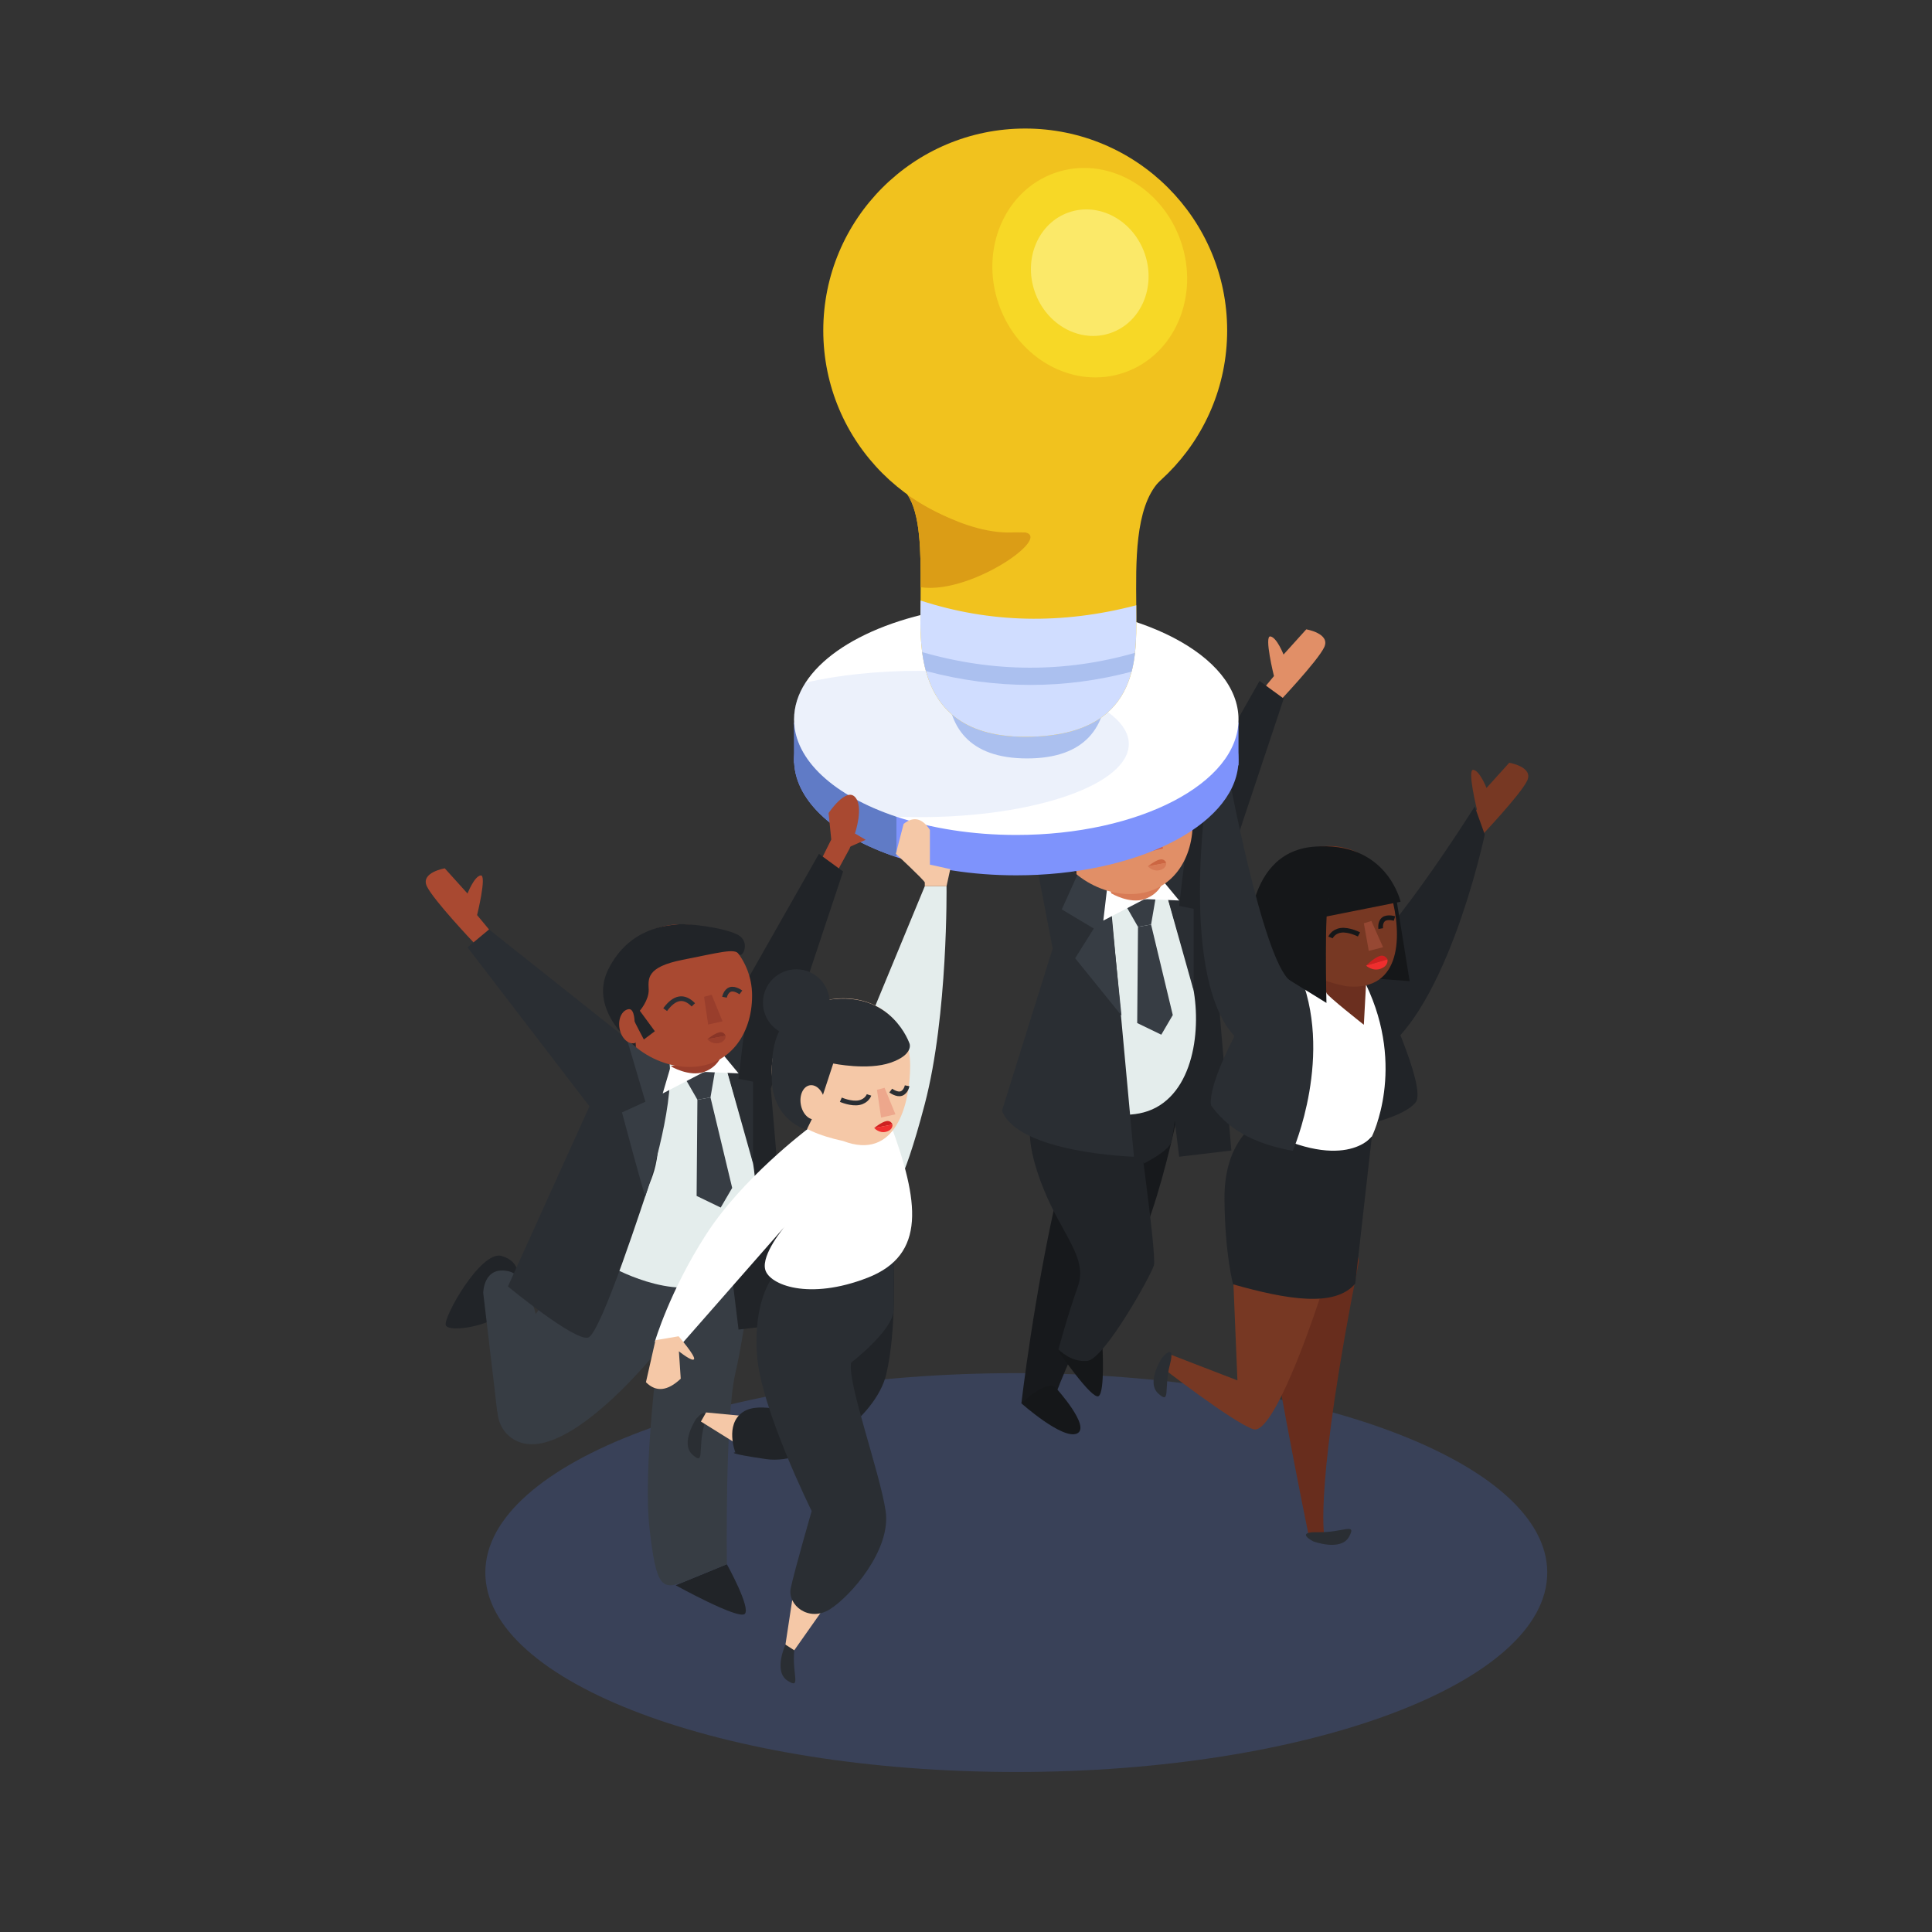 <?xml version="1.0" encoding="UTF-8" standalone="no"?>
<!-- Created with Inkscape (http://www.inkscape.org/) -->

<svg
   xmlns:dc="http://purl.org/dc/elements/1.1/"
   xmlns:cc="http://creativecommons.org/ns#"
   xmlns:rdf="http://www.w3.org/1999/02/22-rdf-syntax-ns#"
   xmlns:svg="http://www.w3.org/2000/svg"
   xmlns="http://www.w3.org/2000/svg"
   xmlns:sodipodi="http://sodipodi.sourceforge.net/DTD/sodipodi-0.dtd"
   xmlns:inkscape="http://www.inkscape.org/namespaces/inkscape"
   version="1.1"
   id="svg2"
   xml:space="preserve"
   width="666.667"
   height="666.667"
   viewBox="0 0 666.667 666.667"
   sodipodi:docname="teamLightOn2.svg"
   inkscape:version="0.92.3 (unknown)"><rect x="0" y="0" width="666.667" height="666.667" fill="#333333" stroke="none"/><defs
     id="defs6"><clipPath
       clipPathUnits="userSpaceOnUse"
       id="clipPath20"><path
         d="M 0,500 H 500 V 0 H 0 Z"
         id="path18"
         inkscape:connector-curvature="0" /></clipPath><clipPath
       clipPathUnits="userSpaceOnUse"
       id="clipPath28"><path
         d="M 143.222,147.357 H 369.474 V 62.381 H 143.222 Z"
         id="path26"
         inkscape:connector-curvature="0" /></clipPath><clipPath
       clipPathUnits="userSpaceOnUse"
       id="clipPath392"><path
         d="m 209.003,296.99 h 71.311 v -31.176 h -71.311 z"
         id="path390"
         inkscape:connector-curvature="0" /></clipPath><clipPath
       clipPathUnits="userSpaceOnUse"
       id="clipPath432"><path
         d="m 251.246,404.136 h 41.508 v -44.635 h -41.508 z"
         id="path430"
         inkscape:connector-curvature="0" /></clipPath><clipPath
       clipPathUnits="userSpaceOnUse"
       id="clipPath448"><path
         d="m 259.464,395.299 h 25.072 v -26.961 h -25.072 z"
         id="path446"
         inkscape:connector-curvature="0" /></clipPath><clipPath
       clipPathUnits="userSpaceOnUse"
       id="clipPath494"><path
         d="M 0,500 H 500 V 0 H 0 Z"
         id="path492"
         inkscape:connector-curvature="0" /></clipPath></defs><sodipodi:namedview
     pagecolor="#ffffff"
     bordercolor="#666666"
     borderopacity="1"
     objecttolerance="10"
     gridtolerance="10"
     guidetolerance="10"
     inkscape:pageopacity="0"
     inkscape:pageshadow="2"
     inkscape:window-width="1366"
     inkscape:window-height="705"
     id="namedview4"
     showgrid="false"
     showguides="true"
     inkscape:guide-bbox="true"
     inkscape:zoom="0.35399999"
     inkscape:cx="109.27906"
     inkscape:cy="466.13427"
     inkscape:window-x="0"
     inkscape:window-y="24"
     inkscape:window-maximized="1"
     inkscape:current-layer="g10"><sodipodi:guide
       position="0,666.667"
       orientation="1,0"
       id="guide628"
       inkscape:locked="false" /><sodipodi:guide
       position="0,666.667"
       orientation="0,1"
       id="guide630"
       inkscape:locked="false" /><sodipodi:guide
       position="666.667,666.667"
       orientation="1,0"
       id="guide632"
       inkscape:locked="false" /><sodipodi:guide
       position="333.333,737.288"
       orientation="1,0"
       id="guide636"
       inkscape:locked="false" /><sodipodi:guide
       position="0,1.7011719e-05"
       orientation="0,1"
       id="guide638"
       inkscape:locked="false" /><sodipodi:guide
       position="-822.034,336.158"
       orientation="0,1"
       id="guide640"
       inkscape:locked="false" /></sodipodi:namedview><g
     id="g10"
     inkscape:groupmode="layer"
     inkscape:label="366917-PB1GQY-718"
     transform="matrix(1.333,0,0,-1.333,0,666.667)"><g
       id="g14"
       transform="matrix(1.215,0,0,1.215,-48.382,-34.372)"><g
         id="g16"
         clip-path="url(#clipPath20)"><g
           id="g22"><g
             id="g24" /><g
             id="g36"><g
               clip-path="url(#clipPath28)"
               id="g34"
               style="opacity:0.28"><g
                 transform="translate(369.474,104.869)"
                 id="g32"><path
                   d="m 0,0 c 0,-23.466 -50.648,-42.488 -113.126,-42.488 -62.477,0 -113.125,19.022 -113.125,42.488 0,23.465 50.648,42.488 113.125,42.488 C -50.648,42.488 0,23.465 0,0"
                   style="fill:#4966b7;fill-opacity:1;fill-rule:nonzero;stroke:none"
                   id="path30"
                   inkscape:connector-curvature="0" /></g></g></g></g><g
           id="g38"
           transform="translate(308.705,292.81)"><path
             d="m 0,0 2.541,3.06 c 0,0 -2.142,8.639 -0.765,8.45 C 3.153,11.321 4.58,7.65 4.58,7.65 l 4.845,5.369 c 0,0 5.202,-0.867 3.825,-3.807 C 11.873,6.273 3.306,-2.753 3.306,-2.753 Z"
             style="fill:#e18f67;fill-opacity:1;fill-rule:nonzero;stroke:none"
             id="path40"
             inkscape:connector-curvature="0" /></g><g
           id="g42"
           transform="translate(292.272,210.231)"><path
             d="m 0,0 c 0,0 -5.957,-33.739 -13.86,-42.459 -7.904,-8.721 -13.744,-25.159 -13.744,-25.159 l -7.236,-1.685 c 0,0 2.733,23.59 7.904,45.64 5.172,22.05 18.36,24.697 18.36,24.697 z"
             style="fill:#17191c;fill-opacity:1;fill-rule:nonzero;stroke:none"
             id="path44"
             inkscape:connector-curvature="0" /></g><g
           id="g46"
           transform="translate(265.396,151.935)"><path
             d="M 0,0 C 0,0 7.077,-10.314 8.484,-9.477 9.891,-8.639 9.292,1.47 9.292,1.47 Z"
             style="fill:#151719;fill-opacity:1;fill-rule:nonzero;stroke:none"
             id="path48"
             inkscape:connector-curvature="0" /></g><g
           id="g50"
           transform="translate(259.406,200.339)"><path
             d="m 0,0 c 0,0 -1.203,-3.923 2.77,-13.771 3.972,-9.846 9.459,-14.668 7.29,-20.746 -2.17,-6.077 -4.129,-13.387 -4.129,-13.387 0,0 2.546,-2.825 6.153,-2.464 3.607,0.361 13.497,18.086 14.175,20.353 0.678,2.267 -4.25,36.623 -4.25,36.623 z"
             style="fill:#212428;fill-opacity:1;fill-rule:nonzero;stroke:none"
             id="path52"
             inkscape:connector-curvature="0" /></g><g
           id="g54"
           transform="translate(283.466,191.999)"><path
             d="M 0,0 C 0,0 5.465,2.663 5.94,4.687 6.416,6.712 7.802,18.232 7.802,18.232 L -3.702,12.705 Z"
             style="fill:#212428;fill-opacity:1;fill-rule:nonzero;stroke:none"
             id="path56"
             inkscape:connector-curvature="0" /></g><g
           id="g58"
           transform="translate(288.585,260.349)"><path
             d="M 0,0 19.59,34.484 24.743,30.724 9.336,-15.533 13.583,-65.562 2.461,-66.879 -5.11,-5.101 Z"
             style="fill:#212428;fill-opacity:1;fill-rule:nonzero;stroke:none"
             id="path60"
             inkscape:connector-curvature="0" /></g><g
           id="g62"
           transform="translate(263.54,207.057)"><path
             d="m 0,0 c 0,0 13.661,-7.904 22.569,-3.115 8.909,4.79 9.82,19.342 7.329,28.014 -2.489,8.674 -6.196,21.434 -6.196,21.434 L 6.828,44.878 Z"
             style="fill:#e4edec;fill-opacity:1;fill-rule:nonzero;stroke:none"
             id="path64"
             inkscape:connector-curvature="0" /></g><g
           id="g66"
           transform="translate(264.097,237.821)"><path
             d="m 0,0 -10.799,-34.551 c 3.52,-9.083 28.117,-9.801 28.117,-9.801 L 12.5,8.06 11.312,14.589 -3.507,18.263 Z"
             style="fill:#2a2e33;fill-opacity:1;fill-rule:nonzero;stroke:none"
             id="path68"
             inkscape:connector-curvature="0" /></g><g
           id="g70"
           transform="translate(269.797,254.483)"><path
             d="M 0,0 -3.754,-8.324 3.063,-12.399 -0.908,-18.727 8.968,-30.94 5.959,-1.566 Z"
             style="fill:#373d44;fill-opacity:1;fill-rule:nonzero;stroke:none"
             id="path72"
             inkscape:connector-curvature="0" /></g><g
           id="g74"
           transform="translate(279.988,246.433)"><path
             d="m 0,0 2.291,-3.987 2.787,0.49 1.001,5.846 -7.576,-1.507 z"
             style="fill:#373d44;fill-opacity:1;fill-rule:nonzero;stroke:none"
             id="path76"
             inkscape:connector-curvature="0" /></g><g
           id="g78"
           transform="translate(292.471,258.109)"><path
             d="m 0,0 c -0.181,-0.362 -1.425,-11.207 -1.425,-11.207 l 3.096,-0.612 V -29.28 l -6.9,24.561 z"
             style="fill:#2a2e33;fill-opacity:1;fill-rule:nonzero;stroke:none"
             id="path80"
             inkscape:connector-curvature="0" /></g><g
           id="g82"
           transform="translate(275.679,250.492)"><path
             d="m 0,0 -0.791,-6.714 8.819,4.59 7.339,-0.31 -3.474,4.199 z"
             style="fill:#ffffff;fill-opacity:1;fill-rule:nonzero;stroke:none"
             id="path84"
             inkscape:connector-curvature="0" /></g><g
           id="g86"
           transform="translate(276.597,249.574)"><path
             d="m 0,0 c 0,0 3.923,-2.34 7.11,-1.206 3.189,1.135 3.946,3.641 3.865,3.889 C -2.244,4.668 0,0 0,0"
             style="fill:#d87b56;fill-opacity:1;fill-rule:nonzero;stroke:none"
             id="path88"
             inkscape:connector-curvature="0" /></g><g
           id="g90"
           transform="translate(293.933,264.618)"><path
             d="m 0,0 c 0,-8.393 -4.968,-15.196 -13.36,-15.196 -8.393,0 -17.033,6.803 -17.033,15.196 0,8.393 6.804,15.197 15.197,15.197 C -6.804,15.197 0,8.393 0,0"
             style="fill:#e18f67;fill-opacity:1;fill-rule:nonzero;stroke:none"
             id="path92"
             inkscape:connector-curvature="0" /></g><g
           id="g94"
           transform="translate(282.279,242.445)"><path
             d="m 0,0 -0.169,-20.498 5.132,-2.479 2.448,4.184 L 2.787,0.49 Z"
             style="fill:#373d44;fill-opacity:1;fill-rule:nonzero;stroke:none"
             id="path96"
             inkscape:connector-curvature="0" /></g><g
           id="g98"
           transform="translate(284.574,258.46)"><path
             d="M 0,0 C 0.306,0.077 3.06,0.691 3.06,0.691 L 0.744,6.349 -0.878,5.912 Z"
             style="fill:#ce5f51;fill-opacity:1;fill-rule:nonzero;stroke:none"
             id="path100"
             inkscape:connector-curvature="0" /></g><g
           id="g102"
           transform="translate(281.415,262.658)"><path
             d="M 0,0 C -2.002,2.045 -4.004,1.704 -6.007,-1.024"
             style="fill:none;stroke:#2a2e33;stroke-width:1;stroke-linecap:butt;stroke-linejoin:miter;stroke-miterlimit:10;stroke-dasharray:none;stroke-opacity:1"
             id="path104"
             inkscape:connector-curvature="0" /></g><g
           id="g106"
           transform="translate(291.54,265.303)"><path
             d="M 0,0 C 0,0 -1.288,0.974 -2.265,0.629 -3.242,0.285 -3.487,-1.024 -3.487,-1.024"
             style="fill:none;stroke:#2a2e33;stroke-width:1;stroke-linecap:butt;stroke-linejoin:miter;stroke-miterlimit:10;stroke-dasharray:none;stroke-opacity:1"
             id="path108"
             inkscape:connector-curvature="0" /></g><g
           id="g110"
           transform="translate(284.384,255.337)"><path
             d="M 0,0 C 0,0 1.533,1.235 2.564,1.459 3.595,1.683 3.901,0.729 3.901,0.729 Z"
             style="fill:#cc6642;fill-opacity:1;fill-rule:nonzero;stroke:none"
             id="path112"
             inkscape:connector-curvature="0" /></g><g
           id="g114"
           transform="translate(284.384,255.337)"><path
             d="m 0,0 c 0,0 1.06,-1.213 2.564,-0.803 1.505,0.41 1.337,1.532 1.337,1.532 z"
             style="fill:#d87b56;fill-opacity:1;fill-rule:nonzero;stroke:none"
             id="path116"
             inkscape:connector-curvature="0" /></g><g
           id="g118"
           transform="translate(268.747,259.447)"><path
             d="m 0,0 c 0.058,-0.287 2.123,-4.171 2.123,-4.171 l 2.342,1.762 -3.202,4.36 c 0,0 1.95,2.237 1.892,4.475 -0.056,2.237 -0.675,4.819 7.178,6.367 7.854,1.549 11.168,2.511 11.966,1.29 0.799,-1.222 2.773,2.669 -0.354,4.161 -3.128,1.491 -10.493,2.36 -12.653,2.107 C 7.133,20.098 -0.975,19.735 -5.45,10.786 -9.925,1.836 0.438,-5.806 0.438,-5.806 Z"
             style="fill:#212428;fill-opacity:1;fill-rule:nonzero;stroke:none"
             id="path120"
             inkscape:connector-curvature="0" /></g><g
           id="g122"
           transform="translate(265.678,257.684)"><path
             d="m 0,0 c -0.335,2.002 0.527,3.816 1.927,4.051 1.398,0.234 1.305,-3.202 1.305,-3.202 0,0 1.309,-3.816 -0.09,-4.05 C 1.742,-3.436 0.336,-2.002 0,0"
             style="fill:#e18f67;fill-opacity:1;fill-rule:nonzero;stroke:none"
             id="path124"
             inkscape:connector-curvature="0" /></g><g
           id="g126"
           transform="translate(257.433,140.929)"><path
             d="M 0,0 C 0,0 8.767,-7.816 11.839,-6.436 14.912,-5.054 7.437,3.188 7.437,3.188 7.437,3.188 6.085,5.628 0,0"
             style="fill:#151719;fill-opacity:1;fill-rule:nonzero;stroke:none"
             id="path128"
             inkscape:connector-curvature="0" /></g><g
           id="g130"
           transform="translate(351.951,264.388)"><path
             d="m 0,0 2.541,3.06 c 0,0 -2.142,8.639 -0.765,8.45 C 3.153,11.321 4.58,7.649 4.58,7.649 l 4.845,5.37 c 0,0 5.202,-0.868 3.825,-3.807 C 11.873,6.272 3.306,-2.754 3.306,-2.754 Z"
             style="fill:#773823;fill-opacity:1;fill-rule:nonzero;stroke:none"
             id="path132"
             inkscape:connector-curvature="0" /></g><g
           id="g134"
           transform="translate(330.397,200.231)"><path
             d="M 0,0 C 0,0 8.521,1.692 11.032,4.811 13.543,7.929 3.57,28.815 3.57,28.815 L -1.773,22.791 0.48,1.198"
             style="fill:#212428;fill-opacity:1;fill-rule:nonzero;stroke:none"
             id="path136"
             inkscape:connector-curvature="0" /></g><g
           id="g138"
           transform="translate(354.019,268.082)"><path
             d="M 0,0 C 0,0 -20.324,-32.347 -27.362,-34.122 -34.4,-35.896 -38.89,-60.818 -22.693,-53.958 -6.497,-47.1 2.141,-5.971 2.141,-5.971 Z"
             style="fill:#212428;fill-opacity:1;fill-rule:nonzero;stroke:none"
             id="path140"
             inkscape:connector-curvature="0" /></g><g
           id="g142"
           transform="translate(329.307,170.975)"><path
             d="m 0,0 c -9.461,-47.633 -7.347,-58.115 -7.347,-58.115 l -3.256,-0.391 c 0,0 -9.616,46.706 -9.616,56.484 C -20.219,7.755 0.684,5.405 0,0"
             style="fill:#682d1d;fill-opacity:1;fill-rule:nonzero;stroke:none"
             id="path144"
             inkscape:connector-curvature="0" /></g><g
           id="g146"
           transform="translate(318.06,172.868)"><path
             d="m 0,0 -15.521,-4.752 0.924,-22.304 -14.563,5.619 -1.783,-2.641 c 0,0 15.428,-11.981 19.734,-13.385 4.305,-1.405 12.959,24.387 12.959,24.387 0,0 2.783,7.938 2.634,8.456 C 4.233,-4.102 0,0 0,0"
             style="fill:#773823;fill-opacity:1;fill-rule:nonzero;stroke:none"
             id="path148"
             inkscape:connector-curvature="0" /></g><g
           id="g150"
           transform="translate(332.103,197.764)"><path
             d="m 0,0 c 0,0 7.337,14.502 -1.243,32.385 -0.689,0.041 -14.462,3.029 -14.462,3.029 l -4.833,-19.391 4.113,-17.51 9,-5.786 z"
             style="fill:#ffffff;fill-opacity:1;fill-rule:nonzero;stroke:none"
             id="path152"
             inkscape:connector-curvature="0" /></g><g
           id="g154"
           transform="translate(307.018,200.231)"><path
             d="m 0,0 c 0,0 -6.41,-3.873 -6.314,-15.756 0.095,-11.884 1.835,-18.194 1.835,-18.194 11.498,-3.252 21.688,-4.976 26.029,0.149 l 3.536,31.334 c 0,0 -6.017,-8.217 -25.086,2.467"
             style="fill:#212428;fill-opacity:1;fill-rule:nonzero;stroke:none"
             id="path156"
             inkscape:connector-curvature="0" /></g><g
           id="g158"
           transform="translate(316.398,233.178)"><path
             d="m 0,0 c 7.867,-17.799 -1.143,-38.461 -1.143,-38.461 -6.781,1.286 -13.023,3.616 -17.366,9.621 0,0 -1.641,3.789 8.355,21.017 C -3.315,2.581 -3.411,2.299 0,0"
             style="fill:#2a2e33;fill-opacity:1;fill-rule:nonzero;stroke:none"
             id="path160"
             inkscape:connector-curvature="0" /></g><g
           id="g162"
           transform="translate(322.449,228.353)"><path
             d="M 0,0 C -0.054,-0.465 7.948,-6.77 7.948,-6.77 L 8.411,1.795 -2.827,6.13 Z"
             style="fill:#6b2f1f;fill-opacity:1;fill-rule:nonzero;stroke:none"
             id="path164"
             inkscape:connector-curvature="0" /></g><g
           id="g166"
           transform="translate(337.448,247.642)"><path
             d="m 0,0 c -0.004,-0.001 2.706,-16.764 2.706,-16.764 l -9.276,0.689 V 3.167 c 0,0 7.076,-3.04 6.57,-3.167"
             style="fill:#151719;fill-opacity:1;fill-rule:nonzero;stroke:none"
             id="path168"
             inkscape:connector-curvature="0" /></g><g
           id="g170"
           transform="translate(336.238,249.135)"><path
             d="m 0,0 c 2.258,-8.083 2.464,-20.469 -9.416,-19.362 -11.643,2.023 -16.89,10.548 -16.89,10.548 0,0 3.294,17.21 8.712,18.724 C -9.511,12.168 -2.258,8.083 0,0"
             style="fill:#773823;fill-opacity:1;fill-rule:nonzero;stroke:none"
             id="path172"
             inkscape:connector-curvature="0" /></g><g
           id="g174"
           transform="translate(316.028,234.874)"><path
             d="M 0,0 C -0.862,1.839 -0.52,3.817 0.765,4.42 2.049,5.022 3.789,4.021 4.651,2.182 5.514,0.344 5.171,-1.635 3.887,-2.237 2.602,-2.84 0.861,-1.838 0,0"
             style="fill:#773823;fill-opacity:1;fill-rule:nonzero;stroke:none"
             id="path176"
             inkscape:connector-curvature="0" /></g><g
           id="g178"
           transform="translate(331.45,237.323)"><path
             d="M 0,0 C 0.304,0.086 3.038,0.781 3.038,0.781 L 0.557,6.368 -1.053,5.884 Z"
             style="fill:#964833;fill-opacity:1;fill-rule:nonzero;stroke:none"
             id="path180"
             inkscape:connector-curvature="0" /></g><g
           id="g182"
           transform="translate(329.358,240.832)"><path
             d="M 0,0 C 0,0 -2.154,1.109 -3.855,0.87 -5.556,0.631 -6.059,-0.649 -6.059,-0.649"
             style="fill:none;stroke:#151719;stroke-width:1;stroke-linecap:butt;stroke-linejoin:miter;stroke-miterlimit:10;stroke-dasharray:none;stroke-opacity:1"
             id="path184"
             inkscape:connector-curvature="0" /></g><g
           id="g186"
           transform="translate(336.927,244.218)"><path
             d="M 0,0 C 0,0 -1.542,0.479 -2.345,-0.177 -3.146,-0.832 -2.934,-2.146 -2.934,-2.146"
             style="fill:none;stroke:#151719;stroke-width:1;stroke-linecap:butt;stroke-linejoin:miter;stroke-miterlimit:10;stroke-dasharray:none;stroke-opacity:1"
             id="path188"
             inkscape:connector-curvature="0" /></g><g
           id="g190"
           transform="translate(330.878,234.183)"><path
             d="M 0,0 C 0,0 1.673,1.649 2.869,2.038 4.066,2.427 4.544,1.331 4.544,1.331 Z"
             style="fill:#ce2020;fill-opacity:1;fill-rule:nonzero;stroke:none"
             id="path192"
             inkscape:connector-curvature="0" /></g><g
           id="g194"
           transform="translate(330.878,234.183)"><path
             d="M 0,0 C 0,0 1.401,-1.314 3.14,-0.647 4.877,0.02 4.544,1.331 4.544,1.331 Z"
             style="fill:#ef2e2e;fill-opacity:1;fill-rule:nonzero;stroke:none"
             id="path196"
             inkscape:connector-curvature="0" /></g><g
           id="g198"
           transform="translate(322.974,248.581)"><path
             d="m 0,0 c -1.033,-1.775 -0.545,-22.346 -0.545,-22.346 l -16.582,10.242 c 0,0 -1.85,21.683 13.813,23.039 15.662,1.356 18.56,-11.721 18.56,-11.721 L -1.569,-4.137"
             style="fill:#151719;fill-opacity:1;fill-rule:nonzero;stroke:none"
             id="path200"
             inkscape:connector-curvature="0" /></g><g
           id="g202"
           transform="translate(319.618,111.518)"><path
             d="M 0,0 C 0,0 5.867,-2.2 7.616,0.967 9.364,4.134 6.286,1.825 1.074,1.955 -4.139,2.085 0,0 0,0"
             style="fill:#2a2e33;fill-opacity:1;fill-rule:nonzero;stroke:none"
             id="path204"
             inkscape:connector-curvature="0" /></g><g
           id="g206"
           transform="translate(287.41,150.643)"><path
             d="m 0,0 c 0,0 -3.485,-5.207 -0.804,-7.635 2.682,-2.428 1.141,1.098 2.462,6.141 C 2.979,3.55 0,0 0,0"
             style="fill:#2a2e33;fill-opacity:1;fill-rule:nonzero;stroke:none"
             id="path208"
             inkscape:connector-curvature="0" /></g><g
           id="g210"
           transform="translate(301.164,277.029)"><path
             d="M 0,0 C 0,0 7.667,-42.015 13.633,-46.149 19.6,-50.282 15.048,-70.603 2.293,-58.492 -10.462,-46.38 -4.102,-4.838 -4.102,-4.838 Z"
             style="fill:#2a2e33;fill-opacity:1;fill-rule:nonzero;stroke:none"
             id="path212"
             inkscape:connector-curvature="0" /></g><g
           id="g214"
           transform="translate(150.044,167.427)"><path
             d="m 0,0 c 0,0 1.008,3.633 -3.375,4.902 -4.384,1.271 -12.613,-13.341 -11.854,-14.804 0.758,-1.463 7.898,-0.181 10.096,1.394 C -2.934,-6.932 0,0 0,0"
             style="fill:#212428;fill-opacity:1;fill-rule:nonzero;stroke:none"
             id="path216"
             inkscape:connector-curvature="0" /></g><g
           id="g218"
           transform="translate(183.775,102.163)"><path
             d="M 0,0 C 0,0 13.332,-7.367 14.713,-6.108 16.094,-4.85 10.909,4.481 10.909,4.481 Z"
             style="fill:#212428;fill-opacity:1;fill-rule:nonzero;stroke:none"
             id="path220"
             inkscape:connector-curvature="0" /></g><g
           id="g222"
           transform="translate(145.753,139.2)"><path
             d="m 0,0 -2.978,25.244 c 0,0 0.024,5.879 5.478,4.604 C 7.953,28.572 9.559,13.639 9.559,13.639 L 5.494,-1.55 Z"
             style="fill:#373d44;fill-opacity:1;fill-rule:nonzero;stroke:none"
             id="path224"
             inkscape:connector-curvature="0" /></g><g
           id="g226"
           transform="translate(158.198,165.822)"><path
             d="m 0,0 c 0,0 -19.846,-24.691 -9.416,-32.253 10.431,-7.561 31.336,18.865 31.336,18.865 0,0 -3.352,-25.445 -1.917,-38.098 1.435,-12.653 2.557,-13.425 7.914,-11.202 5.358,2.223 8.569,3.51 8.569,3.51 0,0 -0.408,31.181 1.806,40.679 2.212,9.497 4.274,27.566 4.274,27.566 L 7.44,11.071 Z"
             style="fill:#373d44;fill-opacity:1;fill-rule:nonzero;stroke:none"
             id="path228"
             inkscape:connector-curvature="0" /></g><g
           id="g230"
           transform="translate(194.713,223.519)"><path
             d="M 0,0 19.589,34.484 24.743,30.724 9.335,-15.534 13.583,-65.563 2.461,-66.879 -5.111,-5.102 Z"
             style="fill:#212428;fill-opacity:1;fill-rule:nonzero;stroke:none"
             id="path232"
             inkscape:connector-curvature="0" /></g><g
           id="g234"
           transform="translate(169.667,170.227)"><path
             d="m 0,0 c 0,0 13.661,-7.904 22.569,-3.115 8.909,4.789 9.819,19.341 7.33,28.014 -2.49,8.674 -6.197,21.434 -6.197,21.434 L 6.828,44.877 Z"
             style="fill:#e4edec;fill-opacity:1;fill-rule:nonzero;stroke:none"
             id="path236"
             inkscape:connector-curvature="0" /></g><g
           id="g238"
           transform="translate(186.116,209.602)"><path
             d="M 0,0 2.291,-3.988 5.078,-3.498 6.08,2.349 -1.498,0.841 Z"
             style="fill:#373d44;fill-opacity:1;fill-rule:nonzero;stroke:none"
             id="path240"
             inkscape:connector-curvature="0" /></g><g
           id="g242"
           transform="translate(198.598,221.278)"><path
             d="m 0,0 c -0.18,-0.361 -1.424,-11.206 -1.424,-11.206 l 3.096,-0.612 v -17.461 l -6.9,24.56 z"
             style="fill:#2a2e33;fill-opacity:1;fill-rule:nonzero;stroke:none"
             id="path244"
             inkscape:connector-curvature="0" /></g><g
           id="g246"
           transform="translate(175.973,216.503)"><path
             d="m 0,0 -31.965,25.389 -4.579,-3.815 25.98,-33.877 -17.376,-38.378 c 0,0 14.305,-11.77 17.103,-10.877 2.797,0.894 12.196,30.433 13.065,32.744 C 3.097,-26.505 7.122,-18.506 0,0"
             style="fill:#2a2e33;fill-opacity:1;fill-rule:nonzero;stroke:none"
             id="path248"
             inkscape:connector-curvature="0" /></g><g
           id="g250"
           transform="translate(173.375,218.565)"><path
             d="m 0,0 3.952,-13.383 -4.988,-2.278 c 0,0 4.845,-18.208 4.988,-17.78 0.143,0.426 6.139,18.198 5.142,28.419 C 8.097,5.198 0,0 0,0"
             style="fill:#373d44;fill-opacity:1;fill-rule:nonzero;stroke:none"
             id="path252"
             inkscape:connector-curvature="0" /></g><g
           id="g254"
           transform="translate(182.724,212.744)"><path
             d="m 0,0 -1.708,-5.797 8.819,4.591 7.339,-0.311 -3.475,4.2 z"
             style="fill:#ffffff;fill-opacity:1;fill-rule:nonzero;stroke:none"
             id="path256"
             inkscape:connector-curvature="0" /></g><g
           id="g258"
           transform="translate(182.724,212.744)"><path
             d="m 0,0 c 0,0 3.924,-2.341 7.111,-1.206 3.188,1.135 3.864,3.889 3.864,3.889 z"
             style="fill:#993e2c;fill-opacity:1;fill-rule:nonzero;stroke:none"
             id="path260"
             inkscape:connector-curvature="0" /></g><g
           id="g262"
           transform="translate(200.06,227.787)"><path
             d="m 0,0 c 0,-8.393 -4.968,-15.196 -13.361,-15.196 -8.392,0 -17.032,6.803 -17.032,15.196 0,8.393 6.804,15.196 15.196,15.196 C -6.804,15.196 0,8.393 0,0"
             style="fill:#a94931;fill-opacity:1;fill-rule:nonzero;stroke:none"
             id="path264"
             inkscape:connector-curvature="0" /></g><g
           id="g266"
           transform="translate(188.407,205.614)"><path
             d="m 0,0 -0.168,-20.498 5.131,-2.478 2.448,4.183 L 2.787,0.49 Z"
             style="fill:#373d44;fill-opacity:1;fill-rule:nonzero;stroke:none"
             id="path268"
             inkscape:connector-curvature="0" /></g><g
           id="g270"
           transform="translate(190.701,221.63)"><path
             d="M 0,0 C 0.306,0.076 3.06,0.69 3.06,0.69 L 0.745,6.349 -0.878,5.911 Z"
             style="fill:#993e2c;fill-opacity:1;fill-rule:nonzero;stroke:none"
             id="path272"
             inkscape:connector-curvature="0" /></g><g
           id="g274"
           transform="translate(187.542,225.827)"><path
             d="M 0,0 C -2.002,2.045 -4.004,1.704 -6.006,-1.023"
             style="fill:none;stroke:#2a2e33;stroke-width:1;stroke-linecap:butt;stroke-linejoin:miter;stroke-miterlimit:10;stroke-dasharray:none;stroke-opacity:1"
             id="path276"
             inkscape:connector-curvature="0" /></g><g
           id="g278"
           transform="translate(197.667,228.473)"><path
             d="M 0,0 C 0,0 -1.288,0.974 -2.265,0.629 -3.242,0.285 -3.487,-1.024 -3.487,-1.024"
             style="fill:none;stroke:#2a2e33;stroke-width:1;stroke-linecap:butt;stroke-linejoin:miter;stroke-miterlimit:10;stroke-dasharray:none;stroke-opacity:1"
             id="path280"
             inkscape:connector-curvature="0" /></g><g
           id="g282"
           transform="translate(190.511,218.507)"><path
             d="M 0,0 C 0,0 1.533,1.235 2.564,1.459 3.595,1.683 3.901,0.729 3.901,0.729 Z"
             style="fill:#893527;fill-opacity:1;fill-rule:nonzero;stroke:none"
             id="path284"
             inkscape:connector-curvature="0" /></g><g
           id="g286"
           transform="translate(190.511,218.507)"><path
             d="m 0,0 c 0,0 1.059,-1.214 2.564,-0.803 1.505,0.41 1.337,1.532 1.337,1.532 z"
             style="fill:#993e2c;fill-opacity:1;fill-rule:nonzero;stroke:none"
             id="path288"
             inkscape:connector-curvature="0" /></g><g
           id="g290"
           transform="translate(174.875,222.616)"><path
             d="m 0,0 c 0.057,-0.286 2.123,-4.172 2.123,-4.172 l 2.341,1.763 -3.202,4.36 c 0,0 1.95,2.237 1.893,4.475 -0.057,2.237 -0.675,4.818 7.178,6.368 7.853,1.549 11.167,2.51 11.966,1.289 0.798,-1.222 2.773,2.669 -0.355,4.16 C 18.817,19.735 11.452,20.604 9.292,20.352 7.132,20.098 -0.976,19.735 -5.45,10.785 -9.925,1.836 0.438,-5.806 0.438,-5.806 Z"
             style="fill:#212428;fill-opacity:1;fill-rule:nonzero;stroke:none"
             id="path292"
             inkscape:connector-curvature="0" /></g><g
           id="g294"
           transform="translate(171.806,220.853)"><path
             d="M 0,0 C -0.336,2.003 0.526,3.816 1.926,4.051 3.325,4.285 3.231,0.85 3.231,0.85 c 0,0 1.31,-3.817 -0.089,-4.051 C 1.742,-3.436 0.335,-2.003 0,0"
             style="fill:#a94931;fill-opacity:1;fill-rule:nonzero;stroke:none"
             id="path296"
             inkscape:connector-curvature="0" /></g><g
           id="g298"
           transform="translate(207.167,89.522)"><path
             d="M 0,0 C 0,0 -2.617,-5.694 0.417,-7.666 3.449,-9.639 1.369,-6.401 1.874,-1.212 2.378,3.978 0,0 0,0"
             style="fill:#2a2e33;fill-opacity:1;fill-rule:nonzero;stroke:none"
             id="path300"
             inkscape:connector-curvature="0" /></g><g
           id="g302"
           transform="translate(208.611,99.019)"><path
             d="M 0,0 -1.445,-9.497 0.429,-10.709 7.971,0 Z"
             style="fill:#f5c8a7;fill-opacity:1;fill-rule:nonzero;stroke:none"
             id="path304"
             inkscape:connector-curvature="0" /></g><g
           id="g306"
           transform="translate(188.15,137.637)"><path
             d="m 0,0 c 0,0 -3.486,-5.206 -0.805,-7.635 2.682,-2.428 1.141,1.098 2.462,6.142 C 2.979,3.551 0,0 0,0"
             style="fill:#2a2e33;fill-opacity:1;fill-rule:nonzero;stroke:none"
             id="path308"
             inkscape:connector-curvature="0" /></g><g
           id="g310"
           transform="translate(199.824,138.072)"><path
             d="M 0,0 -9.563,0.912 -10.668,-1.025 0.445,-7.958 Z"
             style="fill:#f5c8a7;fill-opacity:1;fill-rule:nonzero;stroke:none"
             id="path312"
             inkscape:connector-curvature="0" /></g><g
           id="g314"
           transform="translate(230.209,171.019)"><path
             d="m 0,0 c 0,0 0.681,-14.595 -1.578,-23.951 -2.258,-9.358 -16.411,-19.354 -25.551,-18.028 -9.14,1.327 -6.59,1.437 -6.59,1.437 0,0 -2.281,5.897 1.562,8.555 3.844,2.656 10.881,-0.993 13.176,0.831 2.294,1.825 2.442,28.319 2.442,28.319 z"
             style="fill:#212428;fill-opacity:1;fill-rule:nonzero;stroke:none"
             id="path316"
             inkscape:connector-curvature="0" /></g><g
           id="g318"
           transform="translate(204.259,167.522)"><path
             d="m 0,0 c 0,0 -3.997,-4.979 -3.141,-16.414 0.855,-11.436 11.639,-33.132 11.639,-33.132 0,0 -3.723,-12.848 -4.462,-16.444 -0.739,-3.596 3.85,-7.268 8.287,-4.514 4.436,2.753 13.156,12.697 11.932,20.958 -1.224,8.262 -8.264,27.594 -7.345,31.619 0.92,4.027 0.614,19.158 0.614,19.158 z"
             style="fill:#2a2e33;fill-opacity:1;fill-rule:nonzero;stroke:none"
             id="path320"
             inkscape:connector-curvature="0" /></g><g
           id="g322"
           transform="translate(224.69,221.698)"><path
             d="m 0,0 12.165,29.406 h 4.631 c 0,0 0.343,-27.444 -4.631,-46.4 C 7.19,-35.951 5.028,-35.969 5.028,-35.969 Z"
             style="fill:#e4edec;fill-opacity:1;fill-rule:nonzero;stroke:none"
             id="path324"
             inkscape:connector-curvature="0" /></g><g
           id="g326"
           transform="translate(221.169,149.595)"><path
             d="m 0,0 c 0,0 8.956,6.893 9.045,11.201 0.089,4.308 0,10.877 0,10.877 L -4.587,20.632 -3.646,4.104 Z"
             style="fill:#2a2e33;fill-opacity:1;fill-rule:nonzero;stroke:none"
             id="path328"
             inkscape:connector-curvature="0" /></g><g
           id="g330"
           transform="translate(211.993,199.463)"><path
             d="m 0,0 c -0.465,-0.415 -13.962,-10.504 -21.737,-22.569 -7.775,-12.066 -10.916,-22.827 -10.916,-22.827 l 4.723,-1.632 22.925,26.124 c 0,0 -5.001,-5.905 -4.129,-9.149 0.873,-3.244 9.287,-6.61 21.831,-1.715 12.545,4.896 10.969,16.247 4.796,32.908 C 11.32,17.799 0,0 0,0"
             style="fill:#ffffff;fill-opacity:1;fill-rule:nonzero;stroke:none"
             id="path332"
             inkscape:connector-curvature="0" /></g><g
           id="g334"
           transform="translate(233.734,212.932)"><path
             d="m 0,0 c 0,-8.393 -3.134,-20.376 -14.278,-16.114 -10.447,2.239 -15.197,6.803 -15.197,15.196 0,8.394 6.804,15.197 15.197,15.197 C -5.886,14.279 0,8.393 0,0"
             style="fill:#f5c8a7;fill-opacity:1;fill-rule:nonzero;stroke:none"
             id="path336"
             inkscape:connector-curvature="0" /></g><g
           id="g338"
           transform="translate(214.815,205.614)"><path
             d="m 0,0 2.532,7.713 c 0,0 7.343,-1.523 12.239,0.182 4.896,1.703 4.031,4.019 4.031,4.019 0,0 -3.725,11.283 -17.034,9.41 -13.31,-1.874 -12.232,-12.747 -12.323,-16.56 0,-9.293 7.432,-11.162 7.432,-11.162 z"
             style="fill:#2a2e33;fill-opacity:1;fill-rule:nonzero;stroke:none"
             id="path340"
             inkscape:connector-curvature="0" /></g><g
           id="g342"
           transform="translate(210.433,204.636)"><path
             d="M 0,0 C -0.336,2.002 0.526,3.815 1.926,4.051 3.325,4.285 4.731,2.852 5.067,0.849 5.403,-1.153 4.541,-2.967 3.141,-3.202 1.742,-3.437 0.335,-2.003 0,0"
             style="fill:#f5c8a7;fill-opacity:1;fill-rule:nonzero;stroke:none"
             id="path344"
             inkscape:connector-curvature="0" /></g><g
           id="g346"
           transform="translate(216.582,226.297)"><path
             d="m 0,0 c 0,-3.925 -3.181,-7.105 -7.105,-7.105 -3.924,0 -7.105,3.18 -7.105,7.105 0,3.924 3.181,7.104 7.105,7.104 C -3.181,7.104 0,3.924 0,0"
             style="fill:#2a2e33;fill-opacity:1;fill-rule:nonzero;stroke:none"
             id="path348"
             inkscape:connector-curvature="0" /></g><g
           id="g350"
           transform="translate(227.54,201.81)"><path
             d="M 0,0 C 0.306,0.077 3.06,0.691 3.06,0.691 L 0.745,6.349 -0.877,5.912 Z"
             style="fill:#eda78c;fill-opacity:1;fill-rule:nonzero;stroke:none"
             id="path352"
             inkscape:connector-curvature="0" /></g><g
           id="g354"
           transform="translate(218.967,205.614)"><path
             d="m 0,0 c 0,0 2.218,-0.974 3.901,-0.629 1.683,0.344 2.105,1.653 2.105,1.653"
             style="fill:none;stroke:#2a2e33;stroke-width:1;stroke-linecap:butt;stroke-linejoin:miter;stroke-miterlimit:10;stroke-dasharray:none;stroke-opacity:1"
             id="path356"
             inkscape:connector-curvature="0" /></g><g
           id="g358"
           transform="translate(229.603,207.562)"><path
             d="m 0,0 c 0,0 1.288,-0.974 2.265,-0.63 0.977,0.344 1.222,1.653 1.222,1.653"
             style="fill:none;stroke:#2a2e33;stroke-width:1;stroke-linecap:butt;stroke-linejoin:miter;stroke-miterlimit:10;stroke-dasharray:none;stroke-opacity:1"
             id="path360"
             inkscape:connector-curvature="0" /></g><g
           id="g362"
           transform="translate(226.067,199.593)"><path
             d="M 0,0 C 0,0 1.533,1.234 2.564,1.459 3.595,1.683 3.901,0.729 3.901,0.729 Z"
             style="fill:#ce2020;fill-opacity:1;fill-rule:nonzero;stroke:none"
             id="path364"
             inkscape:connector-curvature="0" /></g><g
           id="g366"
           transform="translate(226.067,199.593)"><path
             d="m 0,0 c 0,0 1.059,-1.214 2.564,-0.804 1.505,0.411 1.337,1.533 1.337,1.533 z"
             style="fill:#ef2e2e;fill-opacity:1;fill-rule:nonzero;stroke:none"
             id="path368"
             inkscape:connector-curvature="0" /></g><g
           id="g370"
           transform="translate(303.693,278.051)"><path
             d="m 0,0 c 0,-0.399 -0.019,-0.799 -0.055,-1.19 -1.193,-13.045 -21.911,-23.44 -47.291,-23.44 -9.399,0 -18.165,1.427 -25.535,3.889 -12.768,4.264 -21.35,11.634 -21.791,20.056 v 0.049 c -0.009,0.212 -0.018,0.424 -0.018,0.636 0,0.212 0.009,0.424 0.018,0.636 0.119,2.535 0.982,4.981 2.478,7.272 0.854,1.313 1.919,2.576 3.176,3.775 7.995,7.705 23.664,12.939 41.672,12.939 20.837,0 38.525,-6.996 44.849,-16.714 C -0.872,5.421 0,2.764 0,0"
             style="fill:#7e93fc;fill-opacity:1;fill-rule:nonzero;stroke:none"
             id="path372"
             inkscape:connector-curvature="0" /></g><g
           id="g374"
           transform="translate(303.693,285.959)"><path
             d="m 0,0 v -9.099 h -0.055 l -80.537,0.432 -14.08,0.074 V 0 Z"
             style="fill:#7e93fc;fill-opacity:1;fill-rule:nonzero;stroke:none"
             id="path376"
             inkscape:connector-curvature="0" /></g><g
           id="g378"
           transform="translate(230.812,265.912)"><path
             d="m 0,0 v -8.602 c -12.768,4.265 -21.35,11.635 -21.791,20.057 v 0.048 c -0.009,0.213 -0.018,0.425 -0.018,0.637 0,0.212 0.009,0.423 0.018,0.635 v 7.273 h 2.479 c 0.853,1.312 1.918,2.576 3.175,3.775 l 2.552,-3.775 5.875,-8.667 z"
             style="fill:#607bc6;fill-opacity:1;fill-rule:nonzero;stroke:none"
             id="path380"
             inkscape:connector-curvature="0" /></g><g
           id="g382"
           transform="translate(303.693,286.644)"><path
             d="m 0,0 c 0,-13.599 -21.194,-24.622 -47.346,-24.622 -9.399,0 -18.165,1.427 -25.535,3.889 -13.117,4.37 -21.809,12.025 -21.809,20.733 0,2.739 0.862,5.381 2.45,7.843 6.297,9.751 24.022,16.779 44.894,16.779 C -21.194,24.622 0,13.599 0,0"
             style="fill:#ffffff;fill-opacity:1;fill-rule:nonzero;stroke:none"
             id="path384"
             inkscape:connector-curvature="0" /></g><g
           id="g386"><g
             id="g388" /><g
             id="g400"><g
               clip-path="url(#clipPath392)"
               id="g398"
               style="opacity:0.23"><g
                 transform="translate(280.315,281.402)"
                 id="g396"><path
                   d="m 0,0 c 0,-8.609 -19.982,-15.588 -44.628,-15.588 -1.653,0 -3.277,0.032 -4.874,0.098 -13.117,4.369 -21.81,12.025 -21.81,20.733 0,2.739 0.863,5.381 2.451,7.842 6.976,1.59 15.301,2.503 24.233,2.503 C -19.982,15.588 0,8.61 0,0"
                   style="fill:#abc0ef;fill-opacity:1;fill-rule:nonzero;stroke:none"
                   id="path394"
                   inkscape:connector-curvature="0" /></g></g></g></g><g
           id="g402"
           transform="translate(275.658,294.416)"><path
             d="m 0,0 c 0,-9.394 -4.602,-16.091 -17.009,-16.091 -12.408,0 -17.009,6.697 -17.009,16.091 0,9.394 7.616,17.009 17.009,17.009 C -7.615,17.009 0,9.394 0,0"
             style="fill:#abc0ef;fill-opacity:1;fill-rule:nonzero;stroke:none"
             id="path404"
             inkscape:connector-curvature="0" /></g><g
           id="g406"
           transform="translate(286.739,337.273)"><path
             d="m 0,0 c -5.177,-5.553 -4.901,-17.385 -4.828,-26.316 0.01,-0.753 0.01,-1.487 0.01,-2.194 0,-9.078 0.697,-25.829 -23.673,-25.829 -24.361,0 -22.287,20.735 -22.287,29.033 0,0.927 0,1.881 0.009,2.836 0.028,7.563 -0.018,15.659 -2.854,19.79 l 29.455,20.57 C -24.168,17.89 5.618,6.012 0,0"
             style="fill:#f1c21e;fill-opacity:1;fill-rule:nonzero;stroke:none"
             id="path408"
             inkscape:connector-curvature="0" /></g><g
           id="g410"
           transform="translate(235.971,314.803)"><path
             d="m 0,0 c 0.027,7.563 -0.019,15.66 -2.854,19.79 0,0 12.281,-8.986 23.241,-8.068 C 30.915,12.603 11.327,-1.716 0,0"
             style="fill:#db9d16;fill-opacity:1;fill-rule:nonzero;stroke:none"
             id="path412"
             inkscape:connector-curvature="0" /></g><g
           id="g414"
           transform="translate(301.275,369.504)"><path
             d="m 0,0 c 0,-23.762 -19.263,-43.025 -43.024,-43.025 -23.763,0 -43.026,19.263 -43.026,43.025 0,23.762 19.263,43.025 43.026,43.025 C -19.263,43.025 0,23.762 0,0"
             style="fill:#f1c21e;fill-opacity:1;fill-rule:nonzero;stroke:none"
             id="path416"
             inkscape:connector-curvature="0" /></g><g
           id="g418"
           transform="translate(281.636,300.823)"><path
             d="m 0,0 c -0.146,-1.331 -0.376,-2.68 -0.725,-4.011 -1.89,-7.206 -7.279,-13.879 -22.663,-13.879 -13.86,0 -19.156,6.701 -21.157,14.016 -0.368,1.332 -0.624,2.69 -0.799,4.03 -0.551,4.222 -0.33,8.27 -0.33,10.988 14.769,-4.811 30.079,-5.15 45.949,-1.01 C 0.285,9.381 0.285,8.646 0.285,7.94 0.285,5.654 0.331,2.873 0,0"
             style="fill:#d0ddff;fill-opacity:1;fill-rule:nonzero;stroke:none"
             id="path420"
             inkscape:connector-curvature="0" /></g><g
           id="g422"
           transform="translate(281.636,300.823)"><path
             d="m 0,0 c -0.146,-1.331 -0.376,-2.68 -0.725,-4.011 -7.114,-1.882 -14.31,-2.827 -21.543,-2.827 -7.398,0 -14.833,0.982 -22.277,2.964 -0.368,1.332 -0.624,2.69 -0.799,4.03 C -30.098,-4.222 -14.879,-4.268 0,0"
             style="fill:#abc0ef;fill-opacity:1;fill-rule:nonzero;stroke:none"
             id="path424"
             inkscape:connector-curvature="0" /></g><g
           id="g426"><g
             id="g428" /><g
             id="g440"><g
               clip-path="url(#clipPath432)"
               id="g438"
               style="opacity:0.4"><g
                 transform="translate(291.383,388.566)"
                 id="g436"><path
                   d="m 0,0 c 4.089,-11.745 -1.274,-24.288 -11.979,-28.015 -10.705,-3.727 -22.698,2.774 -26.787,14.519 -4.089,11.746 1.275,24.288 11.979,28.015 C -16.082,18.246 -4.089,11.746 0,0"
                   style="fill:#fff931;fill-opacity:1;fill-rule:nonzero;stroke:none"
                   id="path434"
                   inkscape:connector-curvature="0" /></g></g></g></g><g
           id="g442"><g
             id="g444" /><g
             id="g456"><g
               clip-path="url(#clipPath448)"
               id="g454"
               style="opacity:0.45"><g
                 transform="translate(283.708,385.894)"
                 id="g452"><path
                   d="m 0,0 c 2.47,-7.095 -0.77,-14.671 -7.236,-16.922 -6.466,-2.251 -13.71,1.675 -16.18,8.77 -2.47,7.094 0.77,14.671 7.235,16.922 C -9.714,11.021 -2.47,7.095 0,0"
                   style="fill:#fffdbb;fill-opacity:1;fill-rule:nonzero;stroke:none"
                   id="path450"
                   inkscape:connector-curvature="0" /></g></g></g></g><g
           id="g458"
           transform="translate(236.855,251.904)"><path
             d="m 0,0 c -0.262,0.632 -6.167,6.099 -6.167,6.099 l 1.656,6.378 c 1.964,1.547 3.844,1.415 5.6,-1.279 V 3.414 L 4.632,-0.8 H 0 Z"
             style="fill:#f5c8a7;fill-opacity:1;fill-rule:nonzero;stroke:none"
             id="path460"
             inkscape:connector-curvature="0" /></g><g
           id="g462"
           transform="translate(241.486,251.104)"><path
             d="m 0,0 0.797,3.641 -4.34,0.955 c 0,0 -0.708,-1.416 -0.632,-1.645 0.076,-0.23 1.453,-1.913 1.453,-1.913 z"
             style="fill:#f5c8a7;fill-opacity:1;fill-rule:nonzero;stroke:none"
             id="path464"
             inkscape:connector-curvature="0" /></g><g
           id="g466"
           transform="translate(215.112,257.412)"><path
             d="m 0,0 1.814,3.642 -0.57,5.632 c 0,0 3.668,5.497 5.619,3.432 1.95,-2.065 0,-7.78 0,-7.78 L 5.715,1.691 3.428,-2.501 Z"
             style="fill:#a94931;fill-opacity:1;fill-rule:nonzero;stroke:none"
             id="path468"
             inkscape:connector-curvature="0" /></g><g
           id="g470"
           transform="translate(219.456,258.873)"><path
             d="M 0,0 4.8,2.114 2.519,3.464 Z"
             style="fill:#a94931;fill-opacity:1;fill-rule:nonzero;stroke:none"
             id="path472"
             inkscape:connector-curvature="0" /></g><g
           id="g474"
           transform="translate(144.008,241.892)"><path
             d="m 0,0 -2.541,3.061 c 0,0 2.142,8.638 0.765,8.449 -1.377,-0.188 -2.803,-3.86 -2.803,-3.86 l -4.846,5.369 c 0,0 -5.201,-0.867 -3.825,-3.807 1.377,-2.939 9.945,-11.965 9.945,-11.965 z"
             style="fill:#a94931;fill-opacity:1;fill-rule:nonzero;stroke:none"
             id="path476"
             inkscape:connector-curvature="0" /></g><g
           id="g478"
           transform="translate(179.473,154.374)"><path
             d="m 0,0 -2.029,-8.948 c 2.161,-2.18 4.639,-1.876 7.413,0.749 l -0.392,5.837 c 0,0 2.927,-2.354 3.234,-1.662 C 8.534,-3.332 4.927,0.84 4.927,0.84 Z"
             style="fill:#f5c8a7;fill-opacity:1;fill-rule:nonzero;stroke:none"
             id="path480"
             inkscape:connector-curvature="0" /></g></g></g></g></svg>